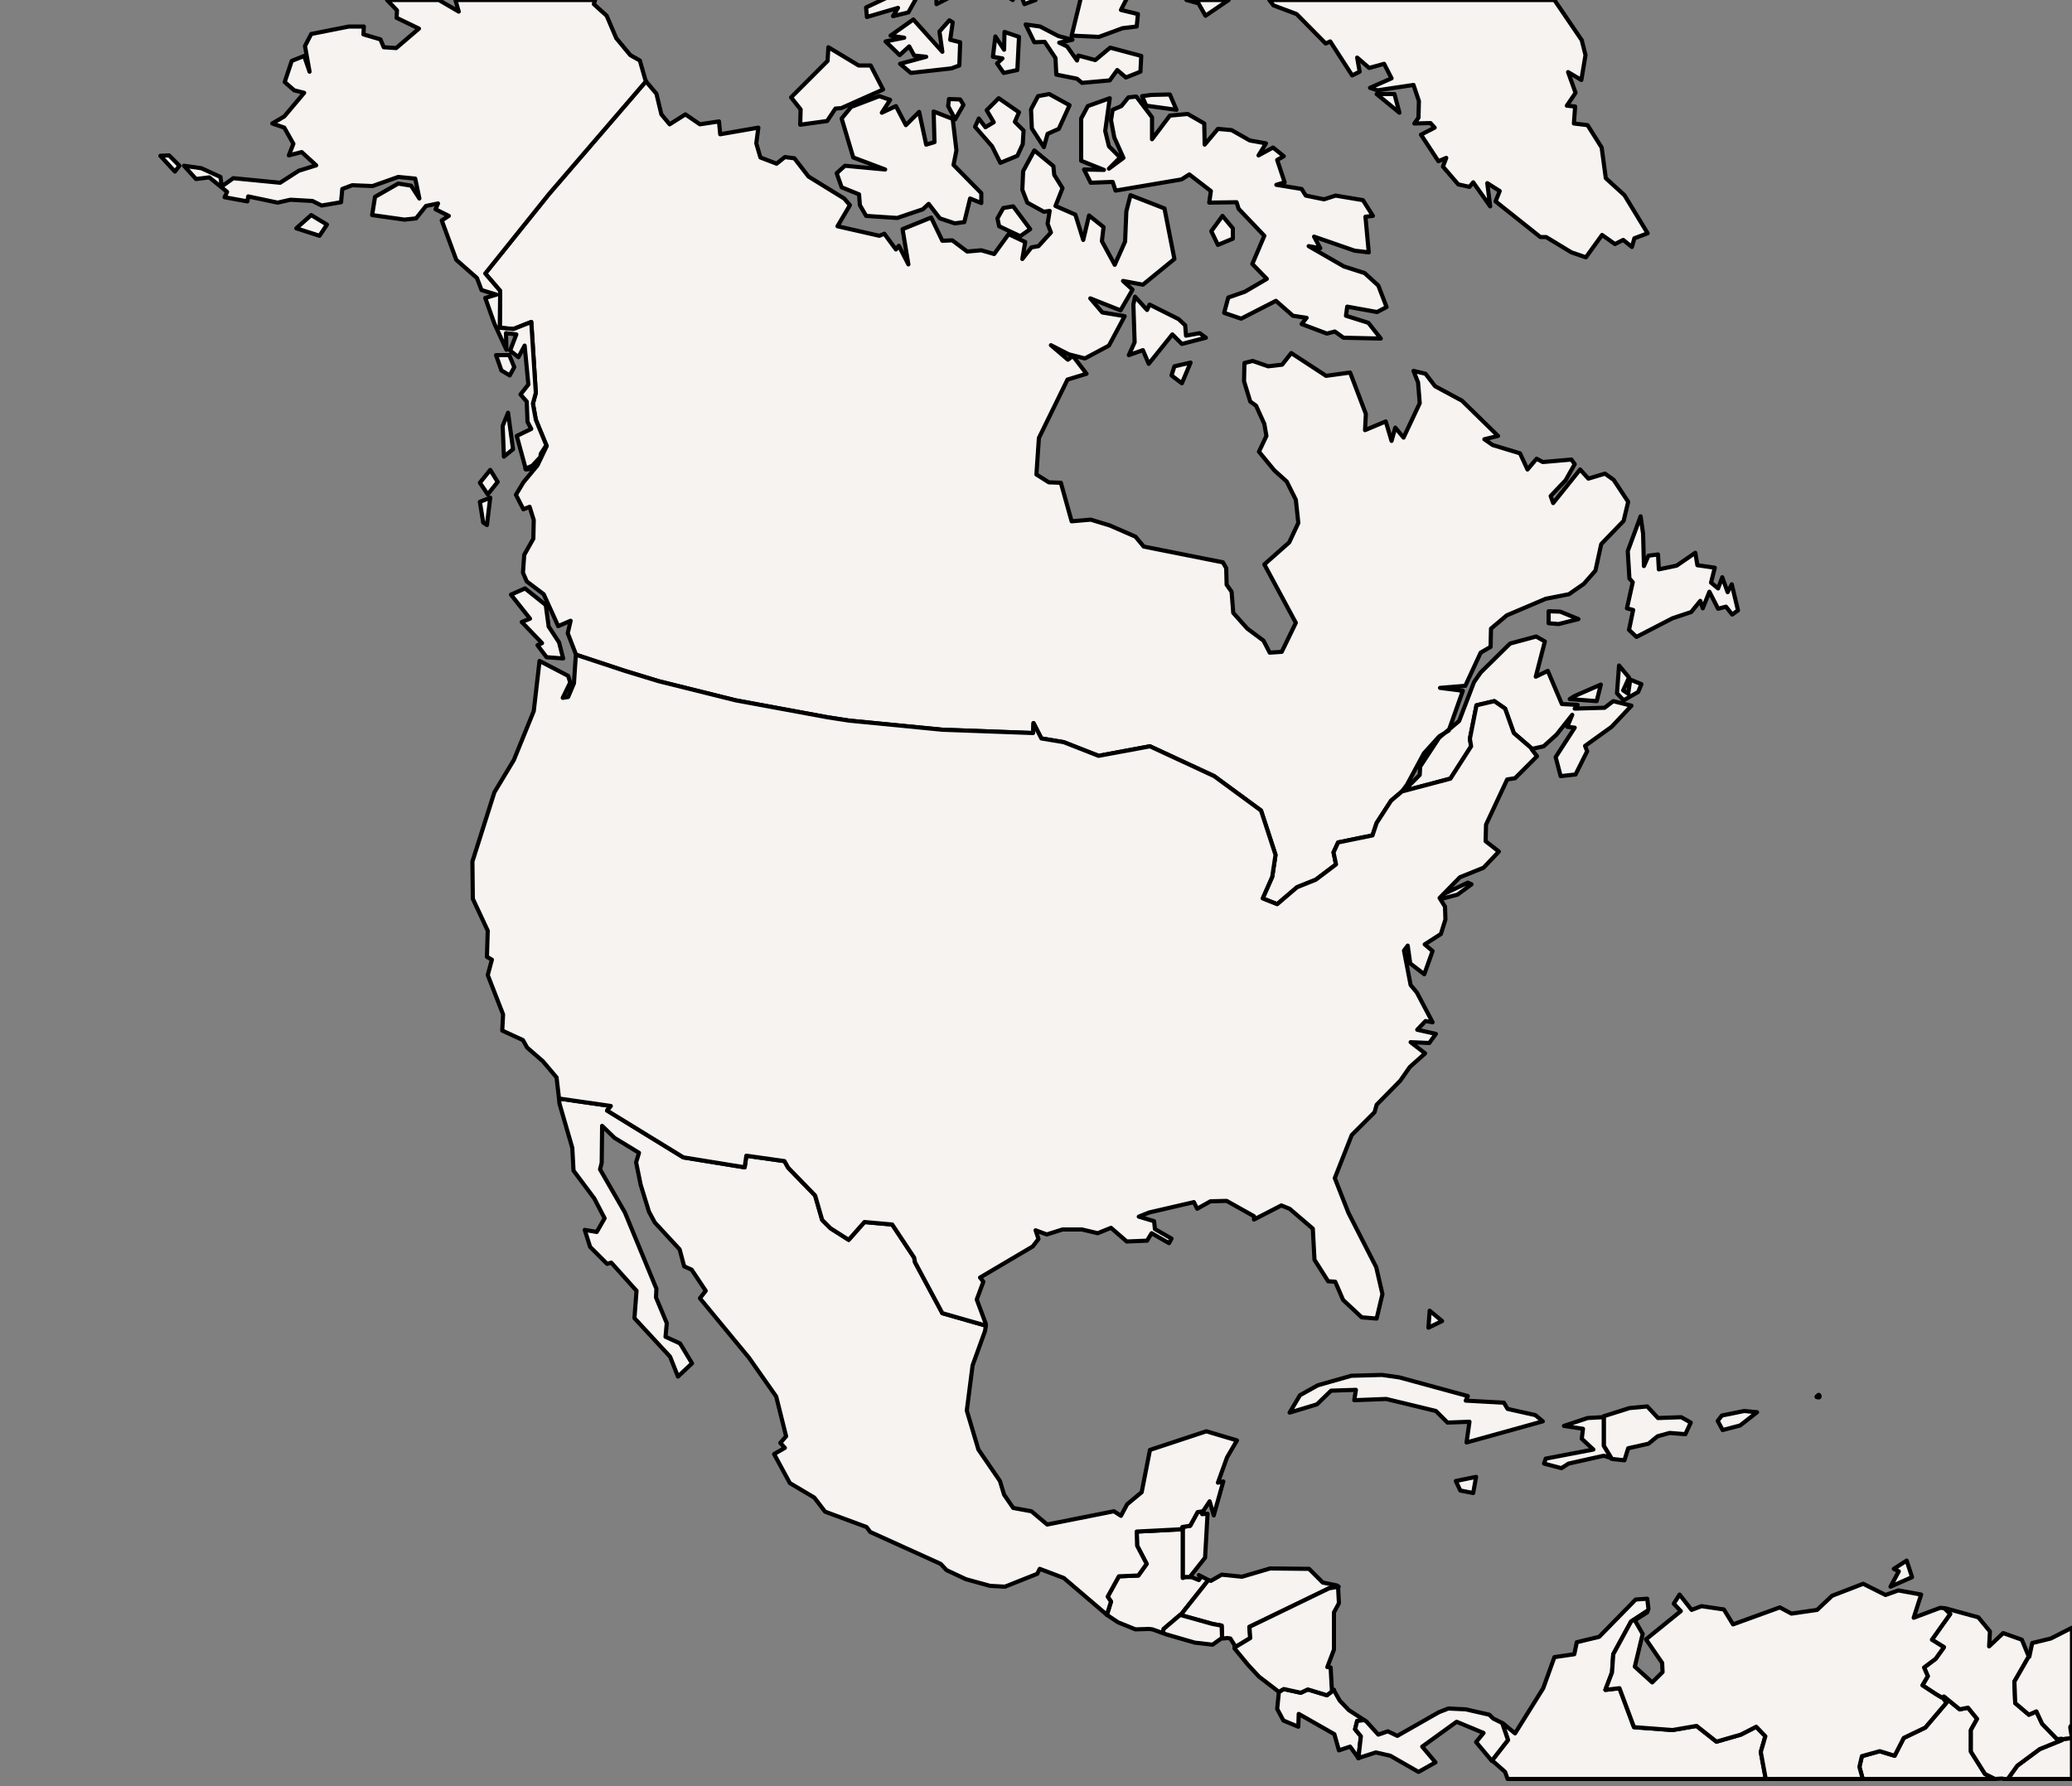 <svg xmlns="http://www.w3.org/2000/svg" xmlns:xlink="http://www.w3.org/1999/xlink" style="stroke-linejoin:round;stroke:#000;fill:#f6f3f0" width="500" height="431" enable_background="new 0 0 500 431" version="1.1" viewBox="0 0 500 431"><rect x="0" y="0" width="500" height="431" fill="#808080" stroke="none"/><defs><style type="text/css">path{fill-rule:evenodd}</style></defs><g id="countries"><path d="M348.0,318.8L345.0,316.3L344.7,320.4L348.0,318.8Z" data-iso="BHS" data-name="Bahamas" data-pop="309156"/><path d="M290.4,364.7L289.0,364.9L287.2,368.2L285.3,368.5L285.4,369.0L285.4,370.5L285.4,380.8L286.1,380.6L287.5,380.6L287.4,380.2L290.8,375.9L291.4,365.3L290.1,365.4L290.4,364.7Z" data-iso="BLZ" data-name="Belize" data-pop="307899"/><path d="M468.6,409.7L468.8,409.7L469.7,410.9L464.6,416.9L459.4,419.4L457.2,423.7L453.6,422.6L449.3,423.8L448.7,426.4L449.5,429.3L481.4,429.3L479.0,428.1L475.6,422.7L475.6,417.5L477.1,414.8L474.9,412.1L472.9,412.5L469.1,409.4L468.6,409.7Z M497.8,419.7L497.6,419.9L492.2,422.1L486.8,426.1L484.5,429.3L500.0,429.3L500.0,419.4L499.4,419.5L498.4,419.6L498.0,419.7L497.8,419.7Z M500.0,416.2L499.6,416.7L499.6,417.0L500.0,416.2Z" data-iso="BRA" data-name="Brazil" data-pop="198739269"/><path d="M391.7,166.6L392.9,167.4L393.4,164.0L396.1,165.1L395.3,167.0L391.8,169.0L390.2,167.3L390.7,160.6L393.1,163.5L391.7,166.6Z M379.9,168.0L386.3,165.2L385.3,169.2L378.8,168.7L379.9,168.0Z M338.9,190.7L342.6,187.0L342.7,185.0L347.3,178.0L352.1,174.0L355.7,164.6L357.3,162.3L364.4,155.3L370.7,153.6L372.8,154.8L370.6,163.3L373.5,161.9L376.9,169.9L380.7,170.1L380.0,171.0L387.2,170.8L389.3,169.2L393.7,170.3L388.9,175.4L382.5,180.0L383.0,181.3L380.2,186.9L376.6,187.3L375.4,182.7L380.0,175.6L378.2,175.4L379.4,172.5L375.6,177.3L372.5,180.1L369.8,180.7L369.6,180.6L365.3,176.9L363.2,171.0L360.6,169.2L356.3,170.2L354.7,178.3L355.0,180.1L350.0,187.9L338.3,191.0L338.9,190.7Z M380.9,149.4L376.1,150.6L373.7,150.4L373.7,147.5L376.5,147.6L380.9,149.4Z M126.7,142.0L131.7,146.0L132.4,151.2L134.9,155.0L135.9,158.9L131.9,158.6L129.7,155.7L130.8,155.2L125.9,150.1L127.9,149.3L123.3,143.5L126.7,142.0Z M395.9,124.6L396.5,128.8L396.7,136.6L397.8,134.1L400.1,133.8L400.3,137.4L404.6,136.5L409.1,133.4L409.6,136.4L413.8,137.0L412.9,140.6L414.6,142.0L415.6,139.3L416.9,142.9L417.9,141.0L419.4,147.3L418.0,148.3L416.5,146.4L414.6,146.9L412.5,142.8L410.9,146.8L410.3,145.0L408.1,147.7L403.6,149.2L394.9,153.7L393.1,152.0L394.1,147.2L392.6,146.8L394.0,140.5L393.2,139.6L392.8,133.0L395.9,124.6Z M118.3,120.1L117.5,126.7L116.6,126.1L115.8,121.1L118.3,120.1Z M118.3,113.4L120.1,116.3L117.7,119.3L115.8,116.5L118.3,113.4Z M126.8,113.1L127.3,112.9L128.2,112.5L128.7,112.2L128.5,112.7L127.7,113.2L126.9,113.3L126.8,113.1Z M287.3,87.5L285.2,92.5L282.7,90.6L283.4,88.4L287.3,87.5Z M276.8,74.8L277.4,73.5L284.4,77.0L286.0,78.5L286.2,81.0L289.5,80.4L291.0,81.5L285.2,83.0L282.9,80.7L277.2,87.8L275.8,84.5L272.4,85.7L273.8,82.6L273.5,73.5L273.9,71.6L276.8,74.8Z M295.0,52.1L297.5,55.1L297.5,57.6L293.9,59.1L292.3,55.8L295.0,52.1Z M244.5,49.8L248.6,55.3L246.2,57.0L241.1,54.6L240.7,52.7L242.1,50.2L244.5,49.8Z M256.7,179.1L256.7,179.1L256.7,179.1L251.3,178.2L249.4,174.5L249.3,176.9L227.4,176.1L204.9,173.9L199.7,173.1L177.5,169.0L159.0,164.4L150.8,161.9L139.0,158.0L138.9,157.7L137.0,152.8L137.7,149.8L134.7,151.1L131.2,143.4L127.1,140.3L126.2,138.2L126.5,133.9L128.7,130.0L128.8,125.5L127.8,122.3L126.3,122.9L124.5,119.4L126.3,116.4L129.7,112.3L131.9,107.7L131.9,107.6L129.3,101.3L128.6,97.4L129.3,94.8L128.2,77.7L123.9,79.4L120.6,79.1L120.7,70.2L117.1,66.0L132.5,46.8L155.9,19.6L156.1,19.9L158.4,22.6L159.6,27.6L161.6,30.0L165.4,27.6L168.9,30.0L173.5,29.3L173.8,32.4L183.0,30.8L182.5,34.6L183.5,38.0L187.4,39.5L189.4,37.9L191.7,38.2L195.1,42.6L203.7,47.9L205.1,49.5L202.1,54.6L212.2,56.9L213.4,56.4L216.2,60.2L216.9,59.3L219.2,63.8L217.8,55.3L224.7,52.5L227.4,58.1L229.8,58.0L233.4,60.7L236.8,60.4L239.9,61.3L243.4,56.5L247.4,58.4L246.7,62.5L248.9,59.7L250.6,59.4L253.6,56.1L252.8,54.0L253.3,50.9L251.9,51.1L247.9,48.9L246.7,45.8L246.9,41.3L249.6,36.3L254.2,40.1L254.4,42.2L256.4,45.4L254.7,49.7L259.5,51.8L261.4,57.9L262.8,52.0L266.3,54.8L265.9,58.2L269.0,63.9L271.5,58.3L271.8,51.0L272.8,47.1L281.0,50.3L283.4,62.5L275.8,68.7L271.0,67.8L273.3,69.9L270.4,74.9L263.1,72.0L266.0,75.4L271.4,76.3L267.6,83.4L261.8,86.5L257.9,85.5L253.6,83.3L257.7,86.8L258.9,85.9L262.2,90.2L257.6,91.6L250.7,105.7L250.1,114.5L253.1,116.4L256.0,116.5L258.6,125.8L263.2,125.4L267.8,126.8L274.0,129.5L276.0,131.9L295.1,135.7L295.9,137.1L296.0,141.1L297.2,142.8L297.6,147.9L301.0,151.7L304.9,154.6L306.4,157.5L309.3,157.3L312.7,150.3L305.1,136.2L311.1,130.9L313.3,126.2L312.7,120.6L310.5,116.2L307.5,113.5L303.8,109.0L305.6,105.2L305.1,102.3L303.1,97.9L301.7,96.9L300.2,92.0L300.3,87.6L302.3,87.1L306.0,88.4L309.4,88.0L311.6,85.2L320.0,90.7L325.8,89.9L329.6,99.9L329.4,103.8L334.4,101.7L335.8,106.4L336.7,103.2L338.7,105.6L342.6,97.3L342.2,92.3L341.1,89.5L344.0,90.2L346.3,93.2L352.8,96.7L361.5,105.2L358.2,106.0L360.2,107.4L366.8,109.4L368.6,113.3L370.8,110.7L372.3,111.5L379.2,110.9L380.0,112.0L377.8,115.9L374.2,119.7L374.8,121.4L381.3,113.3L383.3,115.5L387.3,114.3L389.4,115.8L392.9,121.1L391.8,125.7L386.4,131.3L385.0,137.7L382.2,140.9L378.6,143.4L373.0,144.5L363.6,148.5L359.8,151.7L359.7,156.1L357.3,157.5L353.6,165.5L347.5,166.0L353.0,166.7L349.6,176.3L347.3,177.7L343.6,181.8L339.5,189.4L338.3,191.0L335.7,193.2L332.2,198.6L331.2,201.6L322.9,203.3L321.8,205.7L322.4,208.6L317.5,212.3L313.0,214.1L308.2,218.2L304.7,216.8L307.0,211.6L307.8,206.3L304.3,195.6L293.0,187.3L277.5,180.1L265.1,182.4L256.7,179.1L256.7,179.1Z M212.8,27.2L216.2,25.6L218.6,30.2L221.8,27.0L223.5,34.9L225.5,34.3L225.3,26.9L229.9,28.7L230.8,36.3L230.1,39.8L236.8,46.6L236.8,49.0L234.1,47.9L232.7,53.6L230.4,53.9L226.8,52.7L224.1,49.2L222.7,50.5L216.5,52.6L209.0,52.1L207.5,49.5L207.3,46.9L203.1,45.2L201.9,41.8L203.9,40.0L213.6,40.9L205.9,38.0L203.1,28.6L205.4,25.8L212.2,23.2L214.8,24.1L212.8,27.2Z M230.5,28.8L228.8,25.6L229.0,23.9L231.7,24.0L232.5,25.3L230.5,28.8Z M277.9,22.9L282.3,22.8L283.9,26.5L276.6,25.5L275.6,23.2L277.9,22.9Z M267.6,40.7L271.1,38.1L268.9,33.2L268.1,29.0L268.5,26.5L270.6,25.6L272.3,23.5L274.2,23.3L278.0,28.3L278.0,33.6L282.3,27.9L286.6,27.5L290.6,29.8L290.7,34.9L293.9,31.1L297.2,31.4L301.6,33.9L305.5,34.6L303.7,37.5L307.2,35.6L309.8,37.7L308.2,38.6L310.0,44.0L308.0,44.6L314.1,45.6L315.1,47.2L319.5,48.1L322.3,47.2L328.9,48.3L331.3,52.1L329.5,52.3L330.3,60.9L326.9,60.5L317.1,57.1L318.6,59.9L315.8,59.4L324.3,64.3L329.3,65.9L332.6,68.9L334.6,74.1L332.3,75.3L325.1,74.0L324.8,76.2L330.2,77.9L333.2,81.7L324.2,81.5L322.1,80.0L320.2,80.5L314.1,78.2L315.3,76.7L312.0,76.2L307.9,72.6L299.5,76.9L295.4,75.5L296.4,71.8L300.4,70.4L305.7,67.3L302.2,63.7L305.1,56.9L298.9,50.4L298.4,48.8L291.8,48.9L292.2,46.1L287.0,42.1L285.1,43.3L269.2,46.0L268.5,43.9L263.2,44.1L261.6,40.9L266.4,41.0L260.9,38.8L260.9,28.6L262.5,25.6L267.8,23.7L266.7,31.6L267.6,35.3L270.3,38.0L267.6,40.7Z M241.0,23.7L245.9,27.1L244.9,29.4L247.0,31.5L246.8,34.8L245.5,37.6L241.4,39.3L239.4,35.3L235.3,30.6L236.2,28.6L237.8,30.7L239.8,29.5L238.1,26.6L241.0,23.7Z M253.2,22.7L258.1,25.4L255.5,31.1L252.8,32.3L251.9,35.5L249.0,31.0L248.8,26.4L250.5,23.2L253.2,22.7Z M207.2,15.8L210.1,15.8L213.1,21.6L203.0,26.1L201.6,26.2L199.6,29.2L193.1,30.1L193.2,26.4L190.9,23.5L199.7,14.7L199.9,11.4L207.2,15.8Z M245.9,8.9L245.5,16.9L242.2,17.6L240.6,15.3L241.9,14.1L239.6,13.7L240.2,8.8L242.3,12.0L242.4,7.7L245.9,8.9Z M229.3,9.6L231.7,10.2L231.5,15.8L229.6,16.5L219.8,17.6L217.2,15.4L223.5,13.7L220.6,13.4L219.4,11.2L217.1,13.3L213.7,10.0L218.2,9.1L214.9,8.6L220.4,4.7L227.4,12.5L226.7,7.6L229.1,4.9L229.9,5.4L229.3,9.6Z M251.0,6.4L255.4,8.7L258.8,9.6L255.6,10.3L257.5,11.2L259.9,14.6L260.2,13.4L264.3,14.5L267.9,11.5L275.4,13.5L275.2,17.3L271.7,18.7L269.6,16.9L267.8,19.4L261.1,20.0L259.9,19.0L254.9,18.0L254.7,14.0L252.1,10.1L249.6,10.2L247.5,5.9L251.0,6.4Z M221.1,-0.4L219.2,3.0L215.5,3.9L216.7,1.9L209.2,4.1L209.0,1.8L216.2,-1.6L221.1,-0.4Z M229.3,-2.9L229.1,-0.6L226.0,1.0L225.9,-2.7L229.3,-2.9Z M231.0,-5.9L230.6,-3.9L226.4,-5.5L230.2,-6.7L231.0,-5.9Z M248.4,-3.2L249.9,-0.0L247.2,1.0L246.2,-1.7L247.0,-4.8L248.4,-3.2Z M239.7,-8.5L243.6,-4.6L244.4,-0.0L240.9,-2.1L237.6,-2.5L239.1,-5.3L237.6,-5.8L239.7,-8.5Z M253.2,-18.6L259.3,-11.8L259.2,-9.9L261.1,-10.3L262.1,-8.5L259.0,-6.7L258.3,-1.6L253.5,-2.0L251.1,-5.6L252.9,-7.1L248.8,-10.2L248.0,-12.7L250.8,-19.7L253.2,-18.6Z M270.0,-33.2L272.6,-33.6L272.6,-32.0L276.2,-32.9L278.5,-32.2L277.6,-26.4L278.1,-23.6L275.7,-3.5L273.0,-2.5L270.5,2.4L274.6,3.4L274.3,6.4L270.9,6.8L265.2,8.9L258.6,8.6L260.7,-0.0L260.3,-1.4L263.6,-8.0L259.7,-12.6L259.6,-14.3L263.3,-14.6L264.4,-16.9L261.5,-15.8L256.0,-17.5L255.0,-21.7L253.2,-21.8L256.3,-24.5L258.9,-24.5L258.8,-26.9L261.2,-25.0L264.2,-24.8L261.5,-26.3L261.6,-28.9L266.3,-29.4L265.3,-31.8L270.0,-33.2Z" data-iso="CAN" data-name="Canada" data-pop="33487208"/><path d="M397.8,388.3L397.5,385.8L394.7,386.0L385.9,395.0L380.5,396.3L379.9,399.2L375.1,399.9L372.4,407.4L365.6,418.3L362.7,415.9L362.5,415.8L363.9,419.9L360.0,424.9L360.6,425.3L363.2,427.6L363.8,429.3L426.1,429.3L424.9,422.8L426.0,419.0L423.8,416.7L420.1,418.6L414.2,420.3L409.4,416.5L403.6,417.5L394.3,416.8L390.8,407.4L387.4,407.8L389.0,403.6L389.3,399.2L393.6,391.3L397.6,388.7L397.8,388.3Z" data-iso="COL" data-name="Colombia" data-pop="45644023"/><path d="M308.6,408.4L308.2,412.4L309.7,415.2L313.3,416.7L313.4,413.6L322.0,418.5L323.1,422.4L325.8,421.5L327.4,423.7L327.8,424.3L328.4,419.0L327.0,417.3L327.5,415.3L329.2,415.1L328.9,414.9L325.5,412.7L323.3,410.4L322.0,408.1L321.9,407.8L320.2,409.1L315.6,407.7L313.9,408.5L309.8,407.6L308.6,408.3L308.6,408.4Z" data-iso="CRI" data-name="Costa Rica" data-pop="4253877"/><path d="M326.1,332.0L318.0,334.3L313.7,336.7L311.2,340.9L317.8,338.9L321.2,335.6L327.2,335.4L326.8,337.9L334.5,337.6L346.5,340.5L349.3,343.3L354.6,343.1L353.9,348.1L372.3,343.0L370.5,341.5L363.8,340.0L362.9,338.5L353.7,338.0L354.2,336.9L337.7,332.4L333.5,331.8L326.1,332.0Z" data-iso="CUB" data-name="Cuba" data-pop="11451652"/><path d="M389.2,352.1L392.0,352.4L392.9,349.5L397.8,348.4L400.0,346.6L402.9,345.8L406.7,346.1L408.0,343.3L405.7,342.0L400.1,342.2L397.5,339.4L393.2,339.8L387.2,341.7L387.0,341.8L387.0,348.9L388.9,352.0L389.2,352.1Z" data-iso="DOM" data-name="Dominican Rep." data-pop="9650054"/><path d="M336.5,22.7L332.2,22.7L337.7,27.2L336.5,22.7Z M306.3,0.0L307.3,1.3L312.9,3.4L319.9,10.5L321.0,10.0L326.3,18.2L328.1,17.3L327.5,13.9L330.4,16.4L334.0,15.4L335.8,18.9L330.6,21.2L332.4,21.8L341.1,20.5L342.4,24.4L342.3,28.4L341.3,29.8L345.2,29.7L346.2,30.8L342.9,32.5L347.1,38.9L349.0,38.1L348.2,40.2L351.9,44.5L354.6,45.1L355.5,44.0L359.6,49.8L358.9,44.2L361.9,46.1L360.9,48.6L371.7,57.2L373.1,57.2L379.2,60.9L382.7,62.1L386.6,56.7L389.7,58.9L391.7,57.9L393.8,59.6L394.4,57.5L397.6,56.3L392.0,47.1L387.5,43.0L386.5,35.6L383.1,30.2L379.8,29.8L380.1,25.7L378.1,25.5L380.2,22.4L378.4,17.4L381.6,19.3L382.6,13.3L381.7,9.7L375.1,0.0L306.3,0.0Z M286.3,0.0L289.2,0.8L290.9,3.8L296.5,0.0L286.3,0.0Z" data-iso="GRL" data-name="Greenland" data-pop="57600"/><path d="M284.1,369.1L274.3,369.6L274.4,373.0L276.7,377.4L274.7,380.2L270.0,380.4L267.3,385.3L268.1,386.5L267.1,389.7L269.8,391.5L274.0,393.2L277.3,393.1L278.1,393.2L280.6,394.1L280.8,393.1L284.8,389.7L285.0,389.7L285.1,389.5L286.2,388.1L291.6,381.3L289.3,380.1L289.7,380.7L289.3,381.3L287.8,380.7L287.5,380.6L286.1,380.6L285.4,380.8L285.4,370.5L285.4,369.0L284.1,369.1Z" data-iso="GTM" data-name="Guatemala" data-pop="13276517"/><path d="M497.8,419.7L497.5,419.6L496.4,419.7L492.8,416.0L491.4,413.0L489.6,413.8L486.3,411.0L486.1,405.8L489.6,399.7L489.5,399.6L487.9,395.7L483.4,394.1L480.0,397.3L480.2,393.7L477.4,390.3L469.4,388.1L469.2,388.1L470.6,389.5L466.2,395.7L469.1,397.5L467.1,400.3L464.3,402.4L465.2,404.5L463.9,406.7L467.1,408.8L468.6,409.7L469.1,409.4L472.9,412.5L474.9,412.1L477.1,414.8L475.6,417.5L475.6,422.7L479.0,428.1L481.4,429.3L483.2,429.2L483.4,429.3L484.5,429.3L486.8,426.1L492.2,422.1L497.6,419.9L497.8,419.7Z" data-iso="GUY" data-name="Guyana" data-pop="772298"/><path d="M291.6,381.3L286.2,388.1L285.1,389.5L285.0,389.7L285.1,389.8L292.6,391.9L294.8,392.3L294.9,395.3L295.1,395.4L296.2,395.3L296.9,395.4L297.9,397.0L297.9,397.6L301.7,395.3L301.5,392.6L320.7,383.3L323.0,382.9L322.6,382.6L319.2,381.9L315.9,378.6L306.5,378.5L299.7,380.5L294.8,380.0L292.2,381.5L291.6,381.3Z" data-iso="HND" data-name="Honduras" data-pop="7792854"/><path d="M388.9,352.0L387.0,348.9L387.0,341.8L386.7,342.0L383.1,342.2L377.4,344.1L382.0,344.8L381.7,347.2L384.5,349.8L373.0,352.0L372.6,353.2L376.8,354.3L378.5,353.2L387.0,351.3L388.3,351.7L388.9,352.0Z" data-iso="HTI" data-name="Haiti" data-pop="9035536"/><path d="M356.2,356.4L351.3,357.4L352.4,359.7L355.5,360.3L356.2,356.4Z" data-iso="JAM" data-name="Jamaica" data-pop="2825928"/><path d="M439.0,336.7L438.9,336.6L438.7,336.7L438.4,337.0L438.4,337.1L439.0,336.9L439.0,336.7Z" data-iso="MAF" data-name="St. Martin" data-pop="29820"/><path d="M135.0,266.3L138.1,277.0L138.4,282.5L143.4,289.2L145.9,294.0L144.0,297.3L141.1,296.8L142.4,300.9L146.5,305.0L147.5,304.7L153.6,311.5L153.1,318.1L161.7,327.4L163.6,332.2L167.0,329.0L164.1,324.2L160.6,322.6L160.9,319.3L158.3,313.1L158.4,311.0L150.8,292.6L144.8,282.2L145.2,280.6L145.3,271.7L148.3,274.6L154.2,278.2L153.5,280.5L154.6,285.9L156.6,292.4L158.0,295.0L164.0,301.5L165.1,305.6L166.9,306.4L170.3,311.5L168.9,313.3L180.7,327.6L187.3,337.0L189.7,346.6L188.3,348.2L189.4,349.4L186.8,350.9L190.6,357.9L196.5,361.4L199.1,364.8L209.1,368.5L210.0,369.7L227.0,377.4L228.4,378.9L233.1,381.1L238.9,382.7L242.5,382.9L250.3,379.8L250.9,378.6L256.7,380.8L267.0,389.6L267.1,389.7L268.1,386.5L267.3,385.3L270.0,380.4L274.7,380.2L276.7,377.4L274.4,373.0L274.3,369.6L284.1,369.1L285.4,369.0L285.3,368.5L287.2,368.2L289.0,364.9L290.4,364.7L290.5,364.4L291.9,362.3L292.9,365.7L295.2,357.5L293.9,357.8L296.1,351.7L298.5,347.6L291.1,345.4L277.5,349.9L275.5,360.1L272.0,363.0L270.5,365.8L268.8,364.7L252.7,367.9L248.9,364.7L244.5,363.9L242.3,360.7L241.3,357.4L236.1,349.8L233.3,340.4L234.7,329.5L237.7,321.2L237.9,319.9L227.4,316.9L220.8,304.6L220.6,303.5L215.3,295.5L208.6,294.9L204.8,299.2L200.4,296.4L198.4,294.4L196.7,288.5L190.2,281.8L189.3,280.2L180.1,278.9L179.7,281.7L164.9,279.3L146.5,268.0L147.4,266.9L134.9,265.1L135.0,266.3Z" data-iso="MEX" data-name="Mexico" data-pop="111211789"/><path d="M297.9,397.8L301.2,401.8L303.8,404.6L308.5,408.2L308.6,408.3L309.8,407.6L313.9,408.5L315.6,407.7L320.2,409.1L321.9,407.8L321.4,407.8L321.1,402.4L320.3,402.3L321.9,398.1L321.9,389.1L323.1,386.9L322.9,383.1L323.0,382.9L320.7,383.3L301.5,392.6L301.7,395.3L297.9,397.6L297.9,397.8Z" data-iso="NIC" data-name="Nicaragua" data-pop="5891199"/><path d="M329.2,415.1L327.5,415.3L327.0,417.3L328.4,419.0L327.8,424.3L328.0,424.2L332.0,422.9L335.5,423.7L342.3,427.6L346.4,425.3L343.2,421.5L351.5,415.5L358.0,418.2L356.2,420.4L359.8,424.7L360.0,424.9L363.9,419.9L362.5,415.8L360.3,414.7L359.4,413.8L353.7,412.5L349.5,412.3L347.2,413.2L337.2,418.9L334.9,417.8L332.6,418.6L329.7,415.4L329.2,415.1Z" data-iso="PAN" data-name="Panama" data-pop="3360474"/><path d="M420.9,340.5L415.5,341.6L414.5,342.9L415.7,345.1L419.9,344.0L424.0,340.8L420.9,340.5Z" data-iso="PRI" data-name="Puerto Rico" data-pop="3971020"/><path d="M284.8,389.7L280.8,393.1L280.6,394.1L281.4,394.4L288.3,396.4L292.6,396.9L294.7,395.4L294.9,395.3L294.8,392.3L292.6,391.9L285.1,389.8L285.0,389.7L284.8,389.7Z" data-iso="SLV" data-name="El Salvador" data-pop="7185218"/><path d="M500.0,392.8L494.9,395.4L490.4,396.5L489.7,399.8L489.6,399.7L486.1,405.8L486.3,411.0L489.6,413.8L491.4,413.0L492.8,416.0L496.4,419.7L497.5,419.6L497.8,419.7L498.0,419.7L498.4,419.6L499.4,419.5L500.0,419.4L499.6,417.0L499.6,416.7L500.0,416.2L500.0,392.8Z" data-iso="SUR" data-name="Suriname" data-pop="481267"/><path d="M438.4,337.1L438.6,337.2L439.0,337.2L439.1,337.0L439.0,336.9L438.4,337.1L438.4,337.1Z" data-iso="SXM" data-name="Sint Maarten" data-pop="37429"/><path d="M461.4,380.6L460.1,376.6L457.0,378.6L458.2,379.2L456.2,382.9L461.4,380.6Z" data-iso="TTO" data-name="Trinidad and Tobago" data-pop="1310000"/><path d="M354.2,213.0L348.3,215.8L347.9,216.9L351.7,215.9L355.1,213.4L354.2,213.0Z M138.9,158.9L138.5,164.9L137.1,168.2L135.8,168.4L137.6,164.7L137.1,163.1L130.2,159.5L128.8,171.6L124.0,183.4L119.3,191.2L114.0,207.9L114.1,216.9L117.7,224.6L117.5,230.9L118.7,231.6L117.7,235.3L121.4,244.8L121.2,248.7L126.2,251.0L127.2,252.8L131.0,256.1L134.3,260.0L134.9,265.1L134.9,265.1L147.4,266.9L146.5,268.0L164.9,279.3L179.7,281.7L180.1,278.9L189.3,280.2L190.2,281.8L196.7,288.5L198.4,294.4L200.4,296.4L204.8,299.2L208.6,294.9L215.3,295.5L220.6,303.5L220.8,304.6L227.4,316.9L237.9,319.9L237.9,319.5L235.7,313.6L237.3,309.3L236.5,308.3L249.2,300.8L250.6,299.0L249.9,296.9L252.6,297.9L256.4,296.7L261.1,296.7L264.9,297.6L268.1,296.3L271.9,299.6L276.8,299.4L277.9,297.6L282.1,300.0L282.7,298.9L278.7,296.6L278.5,294.7L274.8,293.6L277.3,292.6L288.1,290.1L288.9,291.7L292.1,289.9L296.0,289.8L302.6,293.5L302.6,294.3L309.2,290.9L311.2,291.7L316.8,296.5L317.2,304.0L320.5,309.2L322.2,309.3L324.1,313.7L328.6,317.9L332.2,318.2L333.6,312.3L332.1,305.8L325.4,292.7L322.1,284.3L326.2,273.9L331.7,268.4L332.2,266.6L337.9,260.8L340.2,257.5L343.9,254.2L340.4,251.5L344.9,251.7L346.5,249.5L342.0,248.5L344.0,246.4L345.7,246.7L341.9,239.5L340.4,237.7L338.8,229.4L339.7,228.2L340.3,232.5L343.7,235.1L345.7,229.5L343.8,227.9L347.7,225.4L348.8,221.9L348.7,218.8L347.4,216.7L352.3,211.7L358.0,209.4L361.7,205.5L358.5,203.0L358.6,199.0L363.7,188.1L365.6,187.8L370.9,182.5L369.6,180.8L369.6,180.6L365.3,176.9L363.2,171.0L360.6,169.2L356.3,170.2L354.7,178.3L355.0,180.1L350.0,187.9L338.3,191.0L335.7,193.2L332.2,198.6L331.2,201.6L322.9,203.3L321.8,205.7L322.4,208.6L317.5,212.3L313.0,214.1L308.2,218.2L304.7,216.8L307.0,211.6L307.8,206.3L304.3,195.6L293.0,187.3L277.5,180.1L265.1,182.4L256.7,179.1L251.3,178.2L249.4,174.5L249.3,176.9L227.4,176.1L204.9,173.9L199.7,173.1L177.5,169.0L159.0,164.4L150.8,161.9L139.0,158.0L138.9,158.9Z M43.3,40.0L40.8,37.5L38.7,37.6L42.2,41.4L43.3,40.0Z M122.6,99.6L121.3,102.8L121.6,110.2L123.8,108.4L122.6,99.6Z M78.9,54.2L75.1,51.9L71.5,55.1L77.1,56.9L78.9,54.2Z M122.9,85.7L119.7,85.7L121.0,89.4L123.0,90.6L124.1,88.6L122.9,85.7Z M126.8,113.1L127.3,112.9L128.2,112.5L128.7,112.2L128.8,112.0L130.4,110.3L130.5,109.5L131.6,107.8L131.9,107.6L129.3,101.3L128.6,97.4L129.3,94.8L128.2,77.7L123.9,79.4L120.6,79.1L120.7,70.2L117.1,66.0L132.5,46.8L155.9,19.6L155.8,19.5L154.4,14.6L152.1,13.3L148.7,9.2L146.4,3.8L143.3,1.0L143.6,0.0L109.9,0.0L110.7,2.8L105.9,0.0L93.4,0.0L95.8,2.5L95.7,4.3L101.1,6.9L95.6,11.6L92.6,11.4L91.8,9.5L87.7,8.3L87.8,6.4L84.2,6.4L75.1,8.2L73.6,11.1L74.7,17.3L73.4,13.5L70.4,14.7L68.7,19.8L71.0,21.8L73.4,22.4L68.6,28.1L65.7,29.8L68.6,30.8L70.8,34.7L69.7,37.5L72.8,36.7L76.3,39.9L72.1,41.2L67.6,44.1L56.3,43.0L53.5,45.0L53.2,42.7L48.6,40.6L44.4,40.0L47.3,43.2L50.5,42.8L54.8,46.3L54.2,47.6L59.7,48.6L59.9,47.4L67.0,48.9L70.1,48.2L75.4,48.5L77.6,49.6L82.3,48.8L82.6,45.6L85.0,44.7L89.9,44.9L96.1,42.7L100.2,43.1L101.2,47.9L99.2,44.8L96.1,44.3L90.5,47.5L89.8,51.9L97.6,53.0L100.4,52.7L102.8,49.7L105.7,49.1L105.1,50.5L108.3,52.1L106.6,53.2L110.1,62.7L115.1,67.1L116.2,70.0L119.8,71.1L117.1,71.9L119.3,78.1L122.2,84.4L122.1,80.4L124.6,80.7L123.1,84.6L125.1,86.2L126.6,83.4L127.5,92.8L125.6,95.2L127.1,96.9L127.3,101.8L128.2,103.5L124.7,105.2L126.8,112.9L126.8,113.1Z" data-iso="USA" data-name="United States" data-pop="307212123"/><path d="M468.6,409.7L467.1,408.8L463.9,406.7L465.2,404.5L464.3,402.4L467.1,400.3L469.1,397.5L466.2,395.7L470.6,389.5L469.2,388.1L468.2,388.0L461.8,390.4L463.6,384.8L458.1,383.8L455.0,384.9L449.6,382.2L442.1,385.1L438.5,388.5L432.3,389.4L429.5,387.9L418.2,392.0L416.0,388.4L410.6,387.6L408.2,388.5L405.3,384.8L403.9,387.0L405.6,388.8L397.2,395.6L401.1,401.3L401.2,403.5L398.7,406.0L394.5,402.2L396.4,394.3L394.5,391.0L397.5,389.1L397.6,388.7L393.6,391.3L389.3,399.2L389.0,403.6L387.4,407.8L390.8,407.4L394.3,416.8L403.6,417.5L409.4,416.5L414.2,420.3L420.1,418.6L423.8,416.7L426.0,419.0L424.9,422.8L426.1,429.3L449.5,429.3L448.7,426.4L449.3,423.8L453.6,422.6L457.2,423.7L459.4,419.4L464.6,416.9L469.7,410.9L468.8,409.7L468.6,409.7Z" data-iso="VEN" data-name="Venezuela" data-pop="26814843"/></g></svg>
